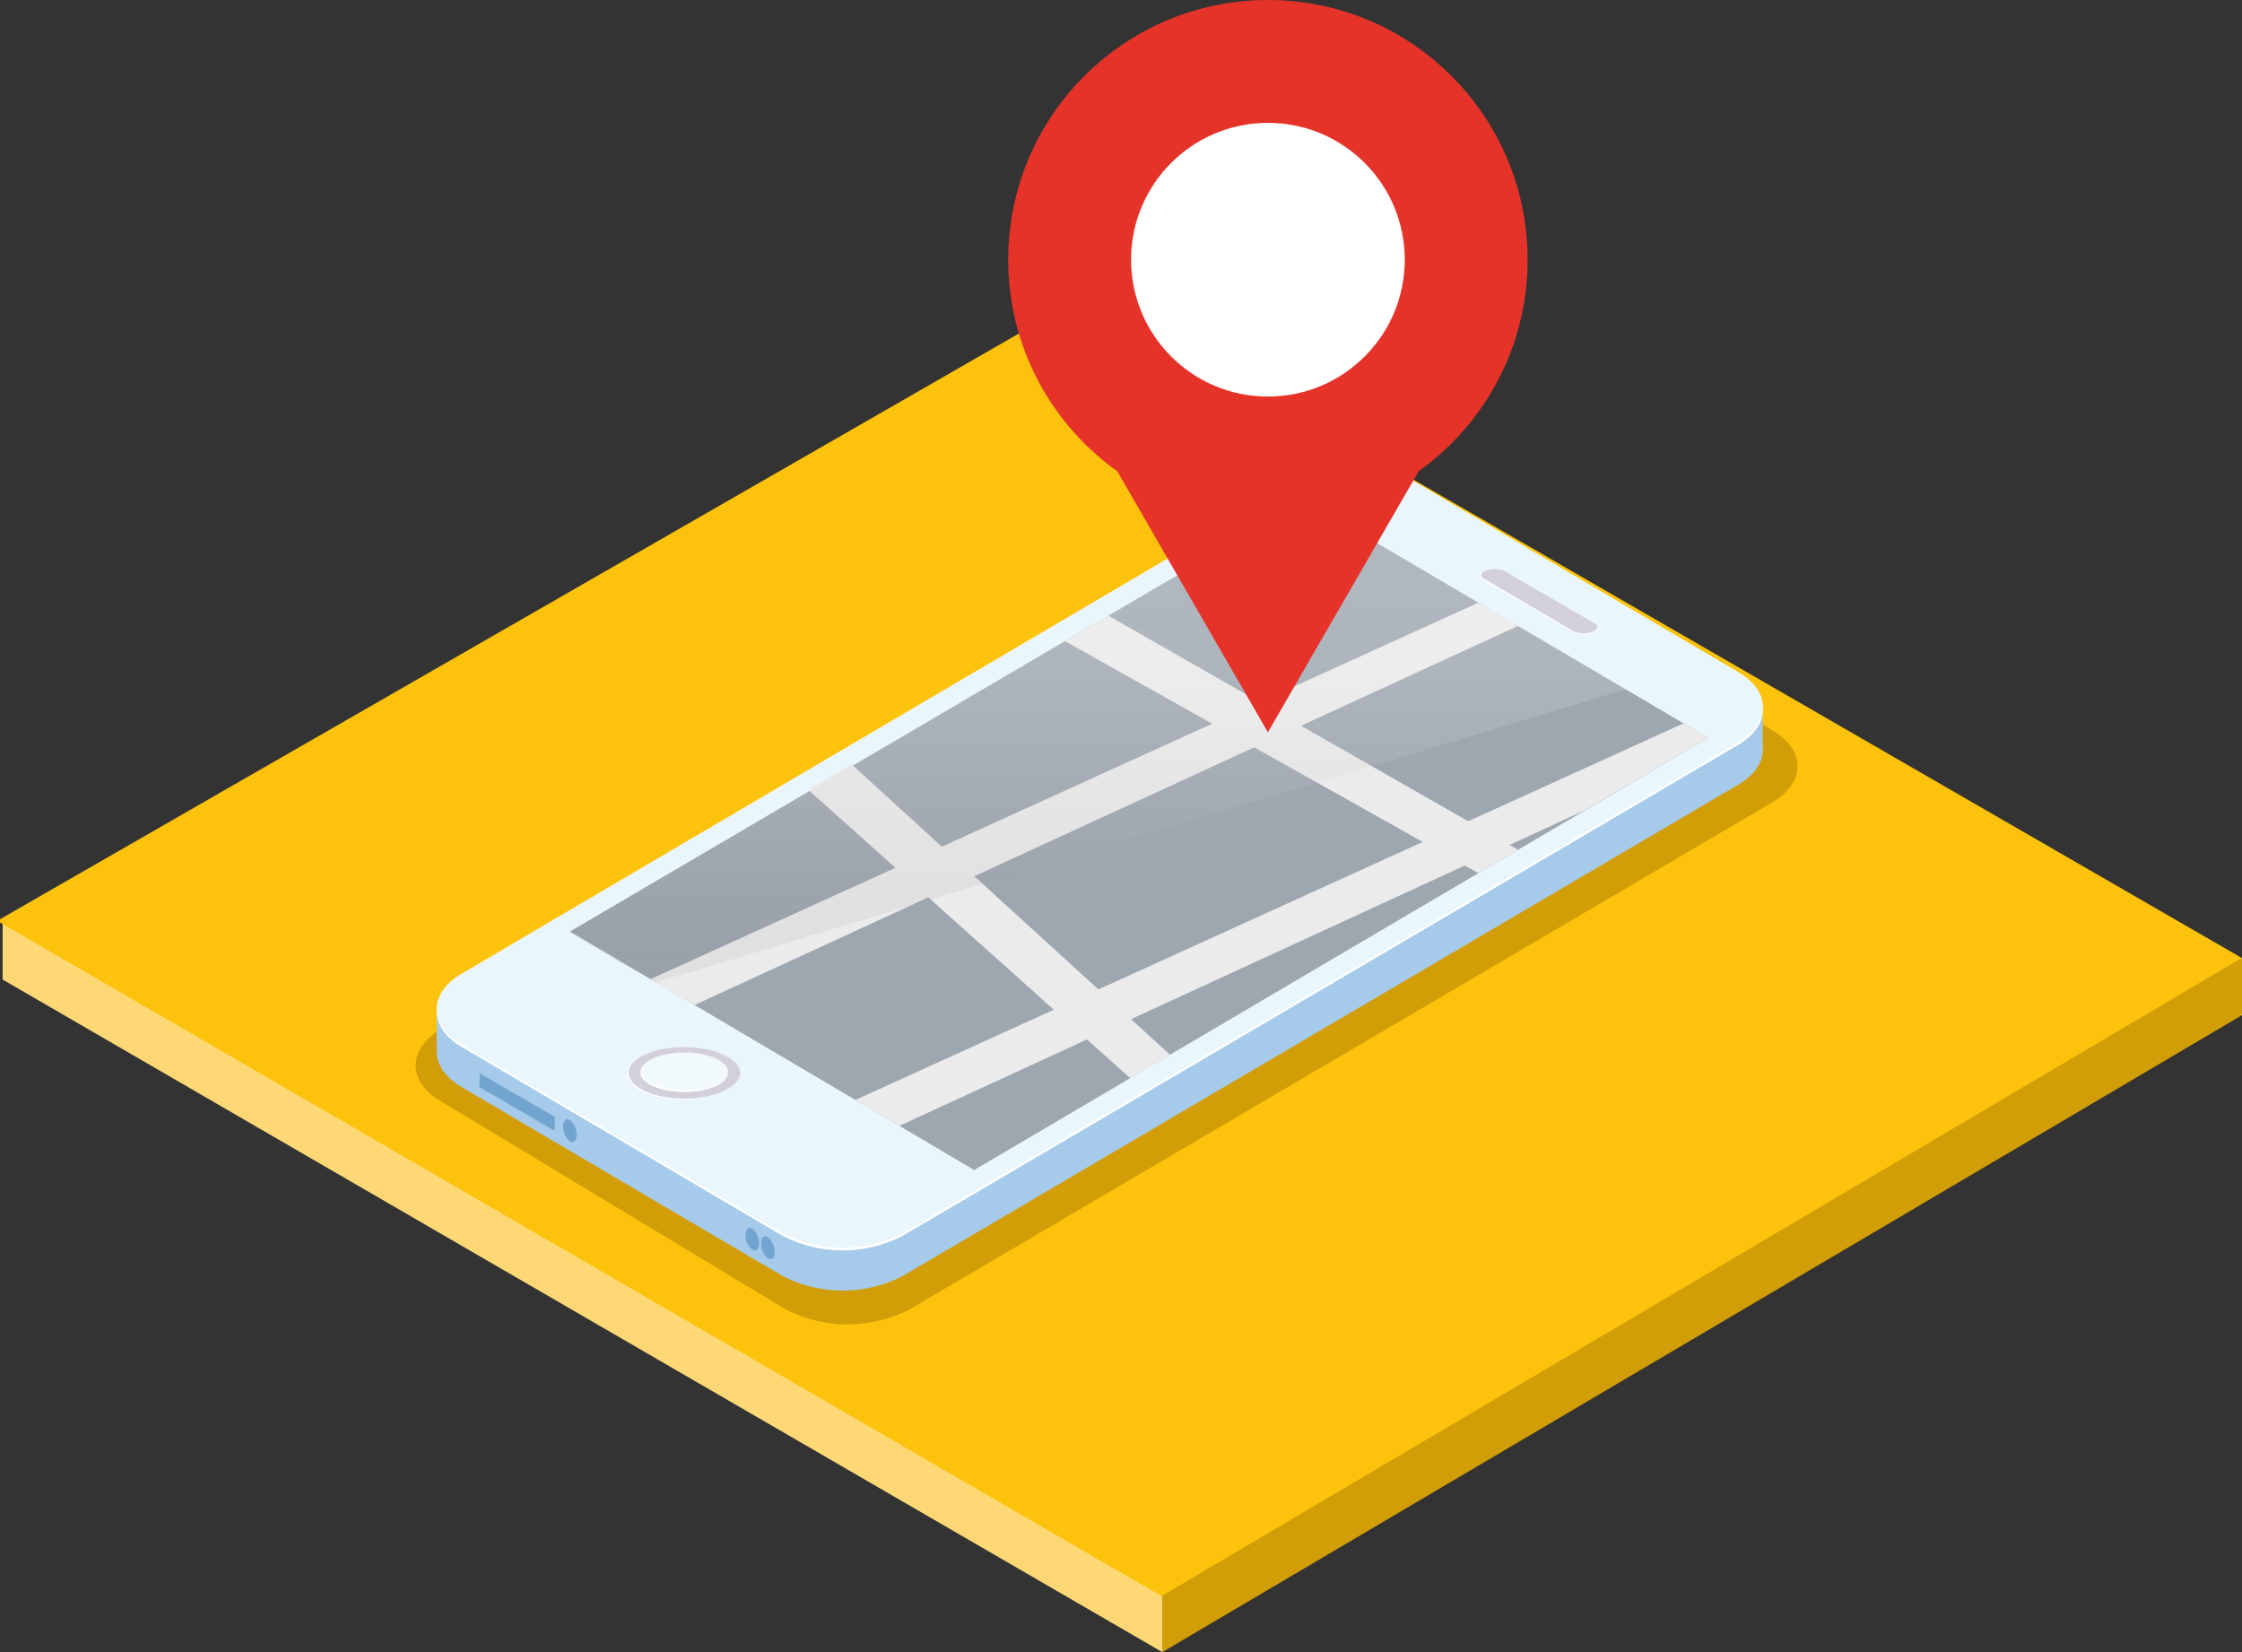 <svg xmlns="http://www.w3.org/2000/svg" xmlns:xlink="http://www.w3.org/1999/xlink" viewBox="0 0 185.79 136.9"><rect x="0" y="0" width="185.79" height="136.9" fill="#333333" stroke="none"/><defs><style>.cls-1{fill:#d29e08;}.cls-2{fill:#fdd875;}.cls-3{fill:#fdc20b;}.cls-4{fill:#a6caea;}.cls-5{fill:#f2f9fc;}.cls-6{fill:#fff;}.cls-7{fill:#eaf6fd;}.cls-8{fill:#9ea6b0;}.cls-9{fill:#d3d0db;}.cls-10{fill:#71a5cf;}.cls-11{fill:#ebebeb;}.cls-12{opacity:0.2;fill:url(#Sfumatura_senza_nome_2);}.cls-13{fill:#e6332a;}</style><linearGradient id="Sfumatura_senza_nome_2" x1="-1099.6" y1="61.43" x2="-1099.6" y2="106.71" gradientTransform="matrix(-1, 0, 0, 1, -1001.95, 0)" gradientUnits="userSpaceOnUse"><stop offset="0" stop-color="#fff"/><stop offset="0.14" stop-color="#fbfbfb" stop-opacity="0.99"/><stop offset="0.27" stop-color="#f1f1f1" stop-opacity="0.94"/><stop offset="0.39" stop-color="#dedede" stop-opacity="0.87"/><stop offset="0.51" stop-color="#c5c5c5" stop-opacity="0.77"/><stop offset="0.63" stop-color="#a4a4a4" stop-opacity="0.64"/><stop offset="0.74" stop-color="#7b7b7b" stop-opacity="0.48"/><stop offset="0.85" stop-color="#4b4b4b" stop-opacity="0.29"/><stop offset="0.96" stop-color="#151515" stop-opacity="0.08"/><stop offset="1" stop-opacity="0"/></linearGradient></defs><title>G14_06_03</title><g id="Livello_1" data-name="Livello 1"><polygon class="cls-1" points="185.79 79.37 185.79 84.12 96.32 136.9 96.32 132.15 185.79 79.37"/><polygon class="cls-2" points="96.32 132.15 96.32 136.9 0.22 81.17 0.22 76.42 96.32 132.15"/><polygon class="cls-3" points="96.1 132.17 0 76.44 0 76.17 90.31 24.26 185.79 79.39 96.25 132.26 96.1 132.17"/></g><g id="Livello_3" data-name="Livello 3"><path class="cls-1" d="M43.21,103.24c-2.82,1.66-2.82,4.38,0,6l28.55,17.23a11.22,11.22,0,0,0,10.26,0l71.47-42c2.83-1.65,2.83-4.37,0-6L124.89,61.3a11.19,11.19,0,0,0-10.26,0Z" transform="translate(-6.65 -17.97)"/><path class="cls-4" d="M44.9,102.21c-2.74,1.6-2.74,4.23,0,5.84l26.58,15.64a10.85,10.85,0,0,0,10,0L150.68,83c2.74-1.6,2.74-4.23,0-5.84L124.06,61.55a10.91,10.91,0,0,0-10,0Z" transform="translate(-6.65 -17.97)"/><polyline class="cls-4" points="36.19 87.16 36.19 83.19 38.01 84.17 38.62 85.46 37.94 87.16"/><polyline class="cls-4" points="146.07 58.69 146.07 62.07 143.75 64.36 142.72 60.69 142.72 59.07"/><path class="cls-5" d="M44.9,98.67c-2.74,1.61-2.74,4.24,0,5.85l26.58,15.63a10.88,10.88,0,0,0,10,0L150.68,79.5c2.74-1.61,2.74-4.24,0-5.84L124.06,58a10.85,10.85,0,0,0-10,0Z" transform="translate(-6.65 -17.97)"/><path class="cls-6" d="M44.9,98.87c-2.74,1.61-2.74,4.24,0,5.85l26.58,15.64a10.85,10.85,0,0,0,10,0L150.68,79.7c2.74-1.6,2.74-4.23,0-5.84L124.06,58.22a10.91,10.91,0,0,0-10,0Z" transform="translate(-6.65 -17.97)"/><path class="cls-7" d="M44.9,98.67c-2.74,1.61-2.74,4.24,0,5.85l26.58,15.63a10.88,10.88,0,0,0,10,0L150.68,79.5c2.74-1.61,2.74-4.24,0-5.84L124.06,58a10.85,10.85,0,0,0-10,0Z" transform="translate(-6.65 -17.97)"/><polygon class="cls-8" points="108.12 41.48 47.23 77.19 80.73 96.95 141.55 61.14 108.12 41.48"/><path class="cls-6" d="M58.64,106.91c-.06,1.2,2,2.17,4.52,2.17s4.67-1,4.73-2.17-2-2.18-4.53-2.18S58.69,105.7,58.64,106.91Z" transform="translate(-6.65 -17.97)"/><path class="cls-9" d="M58.74,106.87c0,1.18,2.07,2.14,4.62,2.14s4.63-1,4.63-2.14-2.07-2.14-4.63-2.14S58.74,105.69,58.74,106.87Z" transform="translate(-6.65 -17.97)"/><path class="cls-5" d="M59.73,106.82c0,.9,1.62,1.63,3.63,1.63s3.63-.73,3.63-1.63-1.62-1.64-3.63-1.64S59.73,105.91,59.73,106.82Z" transform="translate(-6.65 -17.97)"/><path class="cls-6" d="M63.43,108.33c-2,0-3.63-.73-3.63-1.63a.75.75,0,0,1,.1-.38.88.88,0,0,0-.17.5c0,.9,1.62,1.63,3.63,1.63,1.73,0,3.17-.54,3.54-1.26C66.43,107.85,65.06,108.33,63.43,108.33Z" transform="translate(-6.65 -17.97)"/><path class="cls-6" d="M138.81,69.79l0,0h0l-7.55-4.39,0,0a1.89,1.89,0,0,0-.86-.19c-.62,0-1.13.24-1.13.53a.35.35,0,0,0,.12.23.18.18,0,0,0,.07,0l0,0,7.53,4.38,0,0a1.86,1.86,0,0,0,.89.2c.62,0,1.13-.23,1.13-.52A.34.34,0,0,0,138.81,69.79Z" transform="translate(-6.65 -17.97)"/><path class="cls-9" d="M138.93,69.71l0,0h0l-7.55-4.39,0,0a1.79,1.79,0,0,0-.86-.19c-.63,0-1.13.24-1.13.52a.31.31,0,0,0,.12.24l.06,0,0,0L137,70.26l0,0a1.79,1.79,0,0,0,.88.2c.63,0,1.13-.24,1.13-.52A.31.31,0,0,0,138.93,69.71Z" transform="translate(-6.65 -17.97)"/><polygon class="cls-10" points="45.98 93.71 39.74 90.09 39.74 88.93 45.98 92.55 45.98 93.71"/><path class="cls-10" d="M54.43,112c0,.48-.25.72-.56.53a1.56,1.56,0,0,1-.56-1.22c0-.48.25-.72.56-.53A1.56,1.56,0,0,1,54.43,112Z" transform="translate(-6.65 -17.97)"/><path class="cls-10" d="M70.84,121.71c0,.48-.25.72-.56.52a1.54,1.54,0,0,1-.56-1.21c0-.49.25-.72.56-.53A1.56,1.56,0,0,1,70.84,121.71Z" transform="translate(-6.65 -17.97)"/><path class="cls-10" d="M69.55,121c0,.48-.25.72-.56.53a1.56,1.56,0,0,1-.56-1.22c0-.48.25-.72.56-.53A1.56,1.56,0,0,1,69.55,121Z" transform="translate(-6.65 -17.97)"/><polygon class="cls-11" points="122.51 72.35 88.26 53.13 91.85 51.02 125.8 70.41 122.51 72.35"/><polygon class="cls-11" points="93.67 89.35 66.95 65.42 70.54 63.31 96.97 87.41 93.67 89.35"/><polygon class="cls-11" points="125.8 51.86 57.55 83.28 53.87 81.15 122.51 49.94 125.8 51.86"/><polygon class="cls-11" points="131.29 67.16 74.53 93.29 70.87 91.15 139.51 59.94 141.55 61.14 131.29 67.16"/><path class="cls-12" d="M61,99.39l80.41-24.31L114.77,59.45,53.88,95.17C53.88,95.46,61,99.39,61,99.39Z" transform="translate(-6.65 -17.97)"/><circle class="cls-13" cx="105.07" cy="21.52" r="21.52"/><polygon class="cls-13" points="118.95 36.65 91.2 36.65 105.07 60.68 118.95 36.65"/><circle class="cls-6" cx="105.07" cy="21.52" r="11.34"/></g></svg>